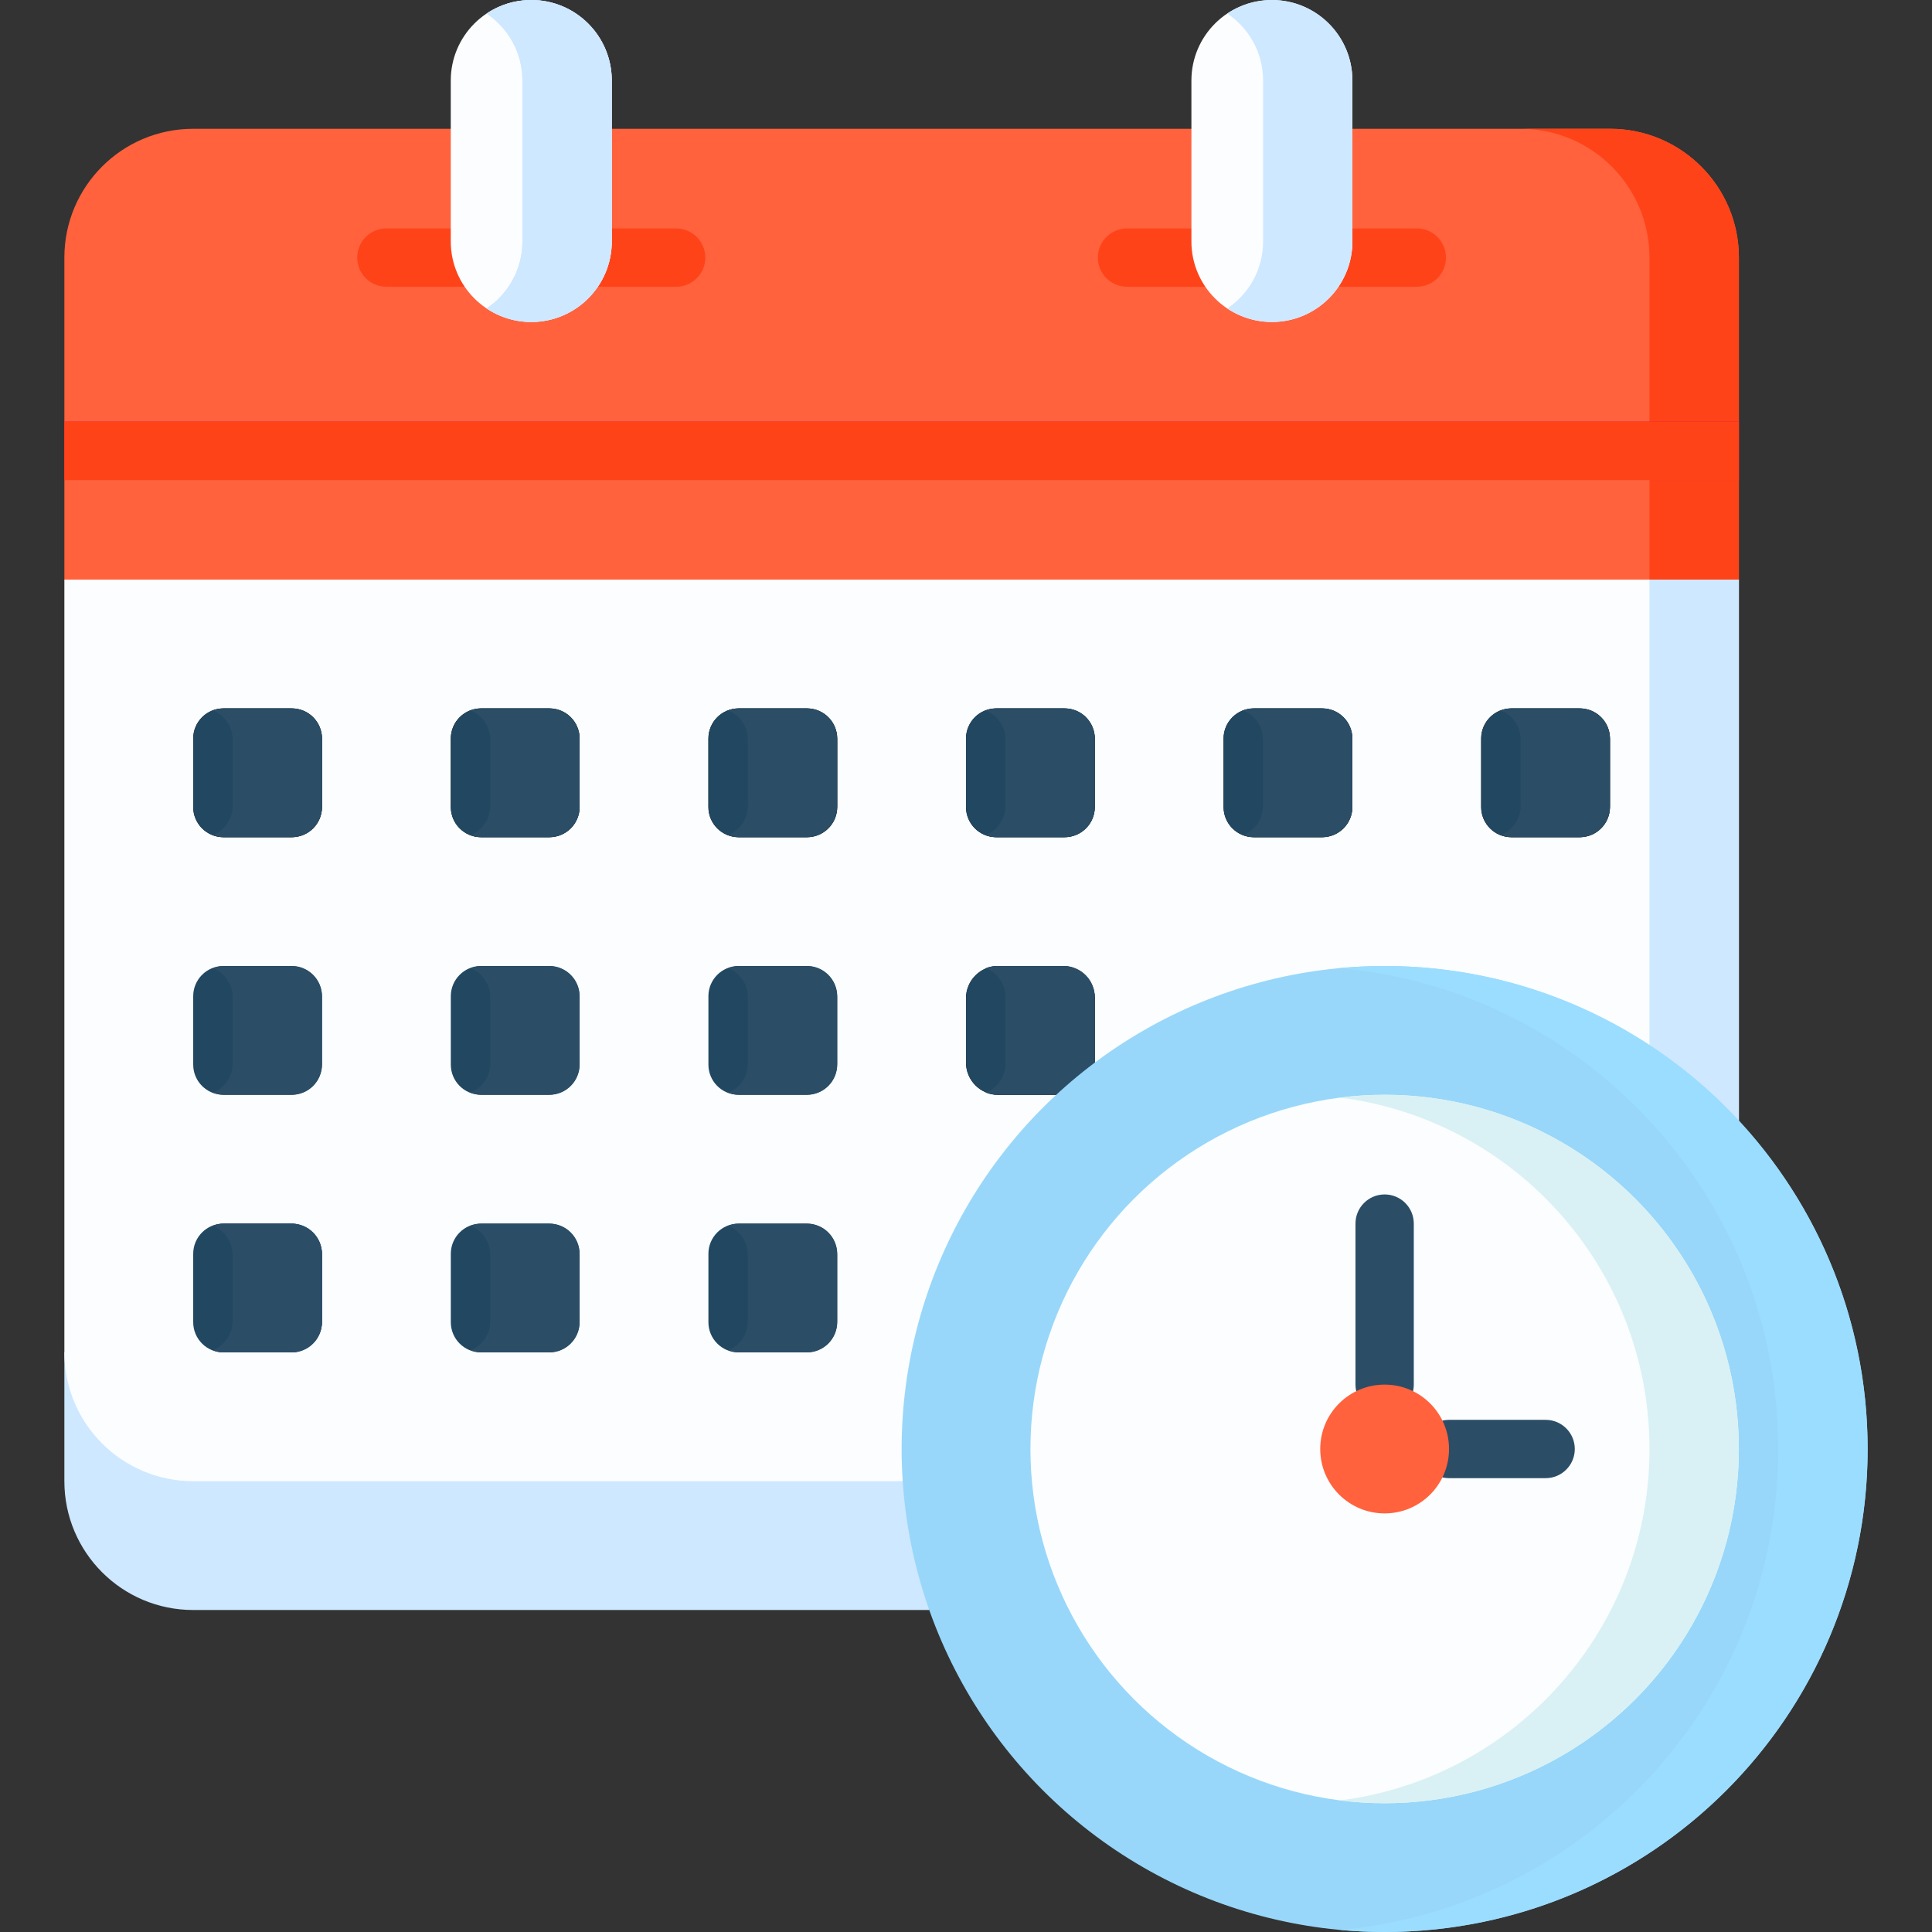 <svg xmlns="http://www.w3.org/2000/svg" enable-background="new 0 0 512 512" height="512" width="512"><rect width="100%" height="100%" fill="#333333" stroke="none"/><rect id="backgroundrect" width="100%" height="100%" x="0" y="0" fill="none" stroke="none" class="selected" style=""/><g class="currentLayer" style=""><title>Layer 1</title><path d="m246.23 426.666h-195.039c-18.851 0-34.132-15.282-34.132-34.132v-34.134h261.957z" fill="#cee8ff" id="svg_3" class="" fill-opacity="1"/><path d="m460.825 153.6v143.398 95.534h-409.634c-18.851 0-34.132-15.282-34.132-34.133v-204.799l238.95-85.334z" fill="#fbfdff" id="svg_4" class="" fill-opacity="1"/><path d="m77.336 221.867h-18.133c-4.418 0-8-3.582-8-8v-18.133c0-4.418 3.582-8 8-8h18.133c4.418 0 8 3.582 8 8v18.133c0 4.418-3.582 8-8 8z" id="svg_6" class=""/><path d="m77.336,221.867 h-18.133 c-4.418,0 -8,-3.582 -8,-8 v-18.133 c0,-4.418 3.582,-8 8,-8 h18.133 c4.418,0 8,3.582 8,8 v18.133 c0,4.418 -3.582,8 -8,8 z" class="" id="svg_1" fill-opacity="1" fill="#224760"/><path d="m145.603 221.867h-18.133c-4.418 0-8-3.582-8-8v-18.133c0-4.418 3.582-8 8-8h18.133c4.418 0 8 3.582 8 8v18.133c0 4.418-3.582 8-8 8z" id="svg_7" class=""/><path d="m145.603,221.867 h-18.133 c-4.418,0 -8,-3.582 -8,-8 v-18.133 c0,-4.418 3.582,-8 8,-8 h18.133 c4.418,0 8,3.582 8,8 v18.133 c0,4.418 -3.582,8 -8,8 z" class="" id="svg_2" fill-opacity="1" fill="#224760"/><path d="m213.869 221.867h-18.133c-4.418 0-8-3.582-8-8v-18.133c0-4.418 3.582-8 8-8h18.133c4.418 0 8 3.582 8 8v18.133c0 4.418-3.581 8-8 8z" id="svg_8" class=""/><path d="m213.869,221.867 h-18.133 c-4.418,0 -8,-3.582 -8,-8 v-18.133 c0,-4.418 3.582,-8 8,-8 h18.133 c4.418,0 8,3.582 8,8 v18.133 c0,4.418 -3.581,8 -8,8 z" class="" id="svg_5" fill-opacity="1" fill="#224760"/><path d="m282.136 221.867h-18.133c-4.418 0-8-3.582-8-8v-18.133c0-4.418 3.582-8 8-8h18.133c4.418 0 8 3.582 8 8v18.133c0 4.418-3.582 8-8 8z" id="svg_9" class=""/><path d="m282.136,221.867 h-18.133 c-4.418,0 -8,-3.582 -8,-8 v-18.133 c0,-4.418 3.582,-8 8,-8 h18.133 c4.418,0 8,3.582 8,8 v18.133 c0,4.418 -3.582,8 -8,8 z" class="" id="svg_62" fill-opacity="1" fill="#224760"/><path d="m350.391 221.867h-18.133c-4.418 0-8-3.582-8-8v-18.133c0-4.418 3.582-8 8-8h18.133c4.418 0 8 3.582 8 8v18.133c0 4.418-3.581 8-8 8z" id="svg_10" class=""/><path d="m350.391,221.867 h-18.133 c-4.418,0 -8,-3.582 -8,-8 v-18.133 c0,-4.418 3.582,-8 8,-8 h18.133 c4.418,0 8,3.582 8,8 v18.133 c0,4.418 -3.581,8 -8,8 z" class="" id="svg_63" fill-opacity="1" fill="#224760"/><path d="m418.658 221.867h-18.133c-4.418 0-8-3.582-8-8v-18.133c0-4.418 3.582-8 8-8h18.133c4.418 0 8 3.582 8 8v18.133c0 4.418-3.582 8-8 8z" id="svg_11" class=""/><path d="m418.658,221.867 h-18.133 c-4.418,0 -8,-3.582 -8,-8 v-18.133 c0,-4.418 3.582,-8 8,-8 h18.133 c4.418,0 8,3.582 8,8 v18.133 c0,4.418 -3.582,8 -8,8 z" class="" id="svg_64" fill-opacity="1" fill="#224760"/><path d="m77.336 290.133h-18.133c-4.418 0-8-3.582-8-8v-18.133c0-4.418 3.582-8 8-8h18.133c4.418 0 8 3.582 8 8v18.133c0 4.419-3.582 8-8 8z" id="svg_12" class="" fill-opacity="1" fill="#224760"/><path d="m145.603 290.133h-18.133c-4.418 0-8-3.582-8-8v-18.133c0-4.418 3.582-8 8-8h18.133c4.418 0 8 3.582 8 8v18.133c0 4.419-3.582 8-8 8z" id="svg_13" class="" fill-opacity="1" fill="#224760"/><path d="m213.869 290.133h-18.133c-4.418 0-8-3.582-8-8v-18.133c0-4.418 3.582-8 8-8h18.133c4.418 0 8 3.582 8 8v18.133c0 4.419-3.581 8-8 8z" id="svg_14" class="" fill-opacity="1" fill="#224760"/><path d="m290.136 290.133v-25.6c0-4.713-3.82-8.533-8.533-8.533h-17.067c-4.713 0-8.533 3.82-8.533 8.533v17.067c0 4.713 3.821 8.533 8.533 8.533z" id="svg_15" class=""/><path d="m290.136,290.133 v-25.6 c0,-4.713 -3.82,-8.533 -8.533,-8.533 h-17.067 c-4.713,0 -8.533,3.82 -8.533,8.533 v17.067 c0,4.713 3.821,8.533 8.533,8.533 z" class="" id="svg_65" fill-opacity="1" fill="#224760"/><path d="m77.336 358.4h-18.133c-4.418 0-8-3.582-8-8v-18.133c0-4.418 3.582-8 8-8h18.133c4.418 0 8 3.582 8 8v18.133c0 4.418-3.582 8-8 8z" id="svg_16" class="" fill-opacity="1" fill="#224760"/><path d="m145.603 358.4h-18.133c-4.418 0-8-3.582-8-8v-18.133c0-4.418 3.582-8 8-8h18.133c4.418 0 8 3.582 8 8v18.133c0 4.418-3.582 8-8 8z" id="svg_17" class="" fill-opacity="1" fill="#224760"/><path d="m213.869 358.4h-18.133c-4.418 0-8-3.582-8-8v-18.133c0-4.418 3.582-8 8-8h18.133c4.418 0 8 3.582 8 8v18.133c0 4.418-3.581 8-8 8z" id="svg_18" class="" fill-opacity="1" fill="#224760"/><path d="m418.417 187.733h-17.65c-1.068 0-2.085.21-3.022.579 3.055 1.206 5.219 4.178 5.219 7.662v17.65c0 3.484-2.165 6.456-5.219 7.662.937.37 1.954.58 3.022.58h17.65c4.552 0 8.242-3.69 8.242-8.241v-17.65c-.001-4.552-3.691-8.242-8.242-8.242z" fill="#2b4d66" id="svg_19" class="" fill-opacity="1"/><path d="m350.15 187.733h-17.65c-1.068 0-2.085.21-3.022.579 3.055 1.206 5.219 4.178 5.219 7.662v17.65c0 3.484-2.165 6.456-5.219 7.662.937.37 1.954.58 3.022.58h17.65c4.552 0 8.241-3.69 8.241-8.241v-17.65c0-4.552-3.689-8.242-8.241-8.242z" fill="#2b4d66" id="svg_20" class="" fill-opacity="1"/><path d="m281.895 187.733h-17.65c-1.068 0-2.085.21-3.022.579 3.055 1.206 5.22 4.178 5.22 7.662v17.65c0 3.484-2.165 6.456-5.22 7.662.937.37 1.954.58 3.022.58h17.65c4.552 0 8.242-3.69 8.242-8.241v-17.65c-.001-4.552-3.691-8.242-8.242-8.242z" fill="#2b4d66" id="svg_21" class="" fill-opacity="1"/><path d="m213.628 187.733h-17.65c-1.068 0-2.085.21-3.022.579 3.055 1.206 5.22 4.178 5.22 7.662v17.65c0 3.484-2.165 6.456-5.22 7.662.937.37 1.954.58 3.022.58h17.65c4.552 0 8.242-3.69 8.242-8.241v-17.65c-.001-4.552-3.69-8.242-8.242-8.242z" fill="#2b4d66" id="svg_22" class="" fill-opacity="1"/><path d="m145.361 187.733h-17.65c-1.068 0-2.085.21-3.022.579 3.055 1.206 5.219 4.178 5.219 7.662v17.65c0 3.484-2.165 6.456-5.219 7.662.937.37 1.954.58 3.022.58h17.65c4.552 0 8.242-3.69 8.242-8.241v-17.65c0-4.552-3.69-8.242-8.242-8.242z" fill="#2b4d66" id="svg_23" class="" fill-opacity="1"/><path d="m77.095 187.733h-17.65c-1.068 0-2.085.21-3.022.579 3.055 1.206 5.22 4.178 5.22 7.662v17.65c0 3.484-2.165 6.456-5.22 7.662.937.37 1.954.58 3.022.58h17.65c4.552 0 8.242-3.69 8.242-8.241v-17.65c-.001-4.552-3.691-8.242-8.242-8.242z" fill="#2b4d66" id="svg_24" class="" fill-opacity="1"/><path d="m77.095 256h-17.65c-1.068 0-2.085.21-3.022.579 3.055 1.206 5.22 4.178 5.22 7.662v17.651c0 3.484-2.165 6.456-5.22 7.662.937.37 1.954.58 3.022.58h17.65c4.552 0 8.242-3.69 8.242-8.241v-17.651c-.001-4.552-3.691-8.242-8.242-8.242z" fill="#2b4d66" id="svg_25" class="" fill-opacity="1"/><path d="m77.095 324.267h-17.65c-1.068 0-2.085.21-3.022.579 3.055 1.206 5.22 4.178 5.22 7.662v17.651c0 3.484-2.165 6.456-5.22 7.662.937.37 1.954.58 3.022.58h17.65c4.552 0 8.242-3.69 8.242-8.241v-17.651c-.001-4.553-3.691-8.242-8.242-8.242z" fill="#2a428c" id="svg_26" class=""/><path d="m77.095,324.267 h-17.65 c-1.068,0 -2.085,0.21 -3.022,0.579 c3.055,1.206 5.22,4.178 5.22,7.662 v17.651 c0,3.484 -2.165,6.456 -5.22,7.662 c0.937,0.37 1.954,0.58 3.022,0.58 h17.65 c4.552,0 8.242,-3.69 8.242,-8.241 v-17.651 c-0.001,-4.553 -3.691,-8.242 -8.242,-8.242 z" fill="#2b4d66" class="" id="svg_61" fill-opacity="1"/><path d="m145.361 256h-17.65c-1.068 0-2.085.21-3.022.579 3.055 1.206 5.219 4.178 5.219 7.662v17.651c0 3.484-2.165 6.456-5.219 7.662.937.37 1.954.58 3.022.58h17.65c4.552 0 8.242-3.69 8.242-8.241v-17.651c0-4.552-3.69-8.242-8.242-8.242z" fill="#2b4d66" id="svg_27" class="" fill-opacity="1"/><path d="m145.361 324.267h-17.65c-1.068 0-2.085.21-3.022.579 3.055 1.206 5.219 4.178 5.219 7.662v17.651c0 3.484-2.165 6.456-5.219 7.662.937.37 1.954.58 3.022.58h17.65c4.552 0 8.242-3.69 8.242-8.241v-17.651c0-4.553-3.69-8.242-8.242-8.242z" fill="#2b4d66" id="svg_28" class="" fill-opacity="1"/><path d="m213.628 256h-17.65c-1.068 0-2.085.21-3.022.579 3.055 1.206 5.22 4.178 5.22 7.662v17.651c0 3.484-2.165 6.456-5.22 7.662.937.37 1.954.58 3.022.58h17.65c4.552 0 8.242-3.69 8.242-8.241v-17.651c-.001-4.552-3.69-8.242-8.242-8.242z" fill="#2b4d66" id="svg_29" class="" fill-opacity="1"/><path d="m290.136 290.133v-25.892c0-4.552-3.69-8.241-8.242-8.241h-17.65c-1.068 0-2.085.21-3.022.579 3.055 1.206 5.22 4.178 5.22 7.662v17.651c0 3.484-2.165 6.456-5.22 7.662.937.37 1.954.58 3.022.58h25.892z" fill="#2b4d66" id="svg_30" class="" fill-opacity="1"/><path d="m213.628 324.267h-17.65c-1.068 0-2.085.21-3.022.579 3.055 1.206 5.22 4.178 5.22 7.662v17.651c0 3.484-2.165 6.456-5.22 7.662.937.37 1.954.58 3.022.58h17.65c4.552 0 8.242-3.69 8.242-8.241v-17.651c-.001-4.553-3.69-8.242-8.242-8.242z" fill="#2b4d66" id="svg_31" class="" fill-opacity="1"/><path d="m437.114 143.721v153.277 95.535h23.711v-95.535-143.398z" fill="#cee8ff" id="svg_32" class="" fill-opacity="1"/><path d="m460.825 153.6v-85.334c0-18.851-15.282-34.132-34.132-34.132h-375.502c-18.851 0-34.132 15.281-34.132 34.132v85.334z" fill="#ff623c" id="svg_33" class="" fill-opacity="1"/><g id="svg_34" class="" fill-opacity="1" fill="#ff4319"><g id="svg_35" fill="#ff4319"><g id="svg_36" fill="#ff4319"><path d="m124.609 75.993h-22.217c-4.268 0-7.726-3.459-7.726-7.726s3.459-7.726 7.726-7.726h22.217c4.268 0 7.726 3.459 7.726 7.726s-3.459 7.726-7.726 7.726z" fill="#ff4319" id="svg_37"/></g><g id="svg_38" fill="#ff4319"><path d="m179.191 75.993h-22.217c-4.268 0-7.726-3.459-7.726-7.726s3.459-7.726 7.726-7.726h22.217c4.268 0 7.726 3.459 7.726 7.726s-3.458 7.726-7.726 7.726z" fill="#ff4319" id="svg_39"/></g><g id="svg_40" fill="#ff4319"><path d="m320.887 75.993h-22.218c-4.268 0-7.726-3.459-7.726-7.726s3.459-7.726 7.726-7.726h22.218c4.268 0 7.726 3.459 7.726 7.726s-3.458 7.726-7.726 7.726z" fill="#ff4319" id="svg_41"/></g><g id="svg_42" fill="#ff4319"><path d="m375.47 75.993h-22.218c-4.268 0-7.726-3.459-7.726-7.726s3.459-7.726 7.726-7.726h22.218c4.268 0 7.726 3.459 7.726 7.726s-3.459 7.726-7.726 7.726z" fill="#ff4319" id="svg_43"/></g></g></g><path d="m162.125 64c0 11.782-9.551 21.333-21.333 21.333s-21.333-9.551-21.333-21.333v-42.667c-.001-11.782 9.55-21.333 21.332-21.333s21.333 9.551 21.333 21.333v42.667z" fill="#fbfdff" id="svg_44" class="" fill-opacity="1"/><path d="m358.403 64c0 11.782-9.551 21.333-21.333 21.333s-21.334-9.551-21.334-21.333v-42.667c0-11.782 9.551-21.333 21.333-21.333s21.333 9.551 21.333 21.333v42.667z" fill="#fbfdff" id="svg_45" class="" fill-opacity="1"/><path d="m337.069 0c-4.38 0-8.448 1.324-11.836 3.588 5.725 3.826 9.498 10.343 9.498 17.746v42.666c0 7.402-3.773 13.92-9.498 17.746 3.387 2.263 7.456 3.588 11.836 3.588 11.782 0 21.333-9.551 21.333-21.333v-42.668c.001-11.782-9.55-21.333-21.333-21.333z" fill="#cee8ff" id="svg_46" class="" fill-opacity="1"/><path d="m140.791 0c-4.38 0-8.448 1.324-11.836 3.588 5.725 3.826 9.498 10.343 9.498 17.746v42.666c0 7.402-3.773 13.92-9.498 17.746 3.387 2.263 7.456 3.588 11.836 3.588 11.782 0 21.333-9.551 21.333-21.333v-42.668c.001-11.782-9.55-21.333-21.333-21.333z" fill="#d3dcfb" id="svg_47" class=""/><path d="m140.791,0 c-4.38,0 -8.448,1.324 -11.836,3.588 c5.725,3.826 9.498,10.343 9.498,17.746 v42.666 c0,7.402 -3.773,13.92 -9.498,17.746 c3.387,2.263 7.456,3.588 11.836,3.588 c11.782,0 21.333,-9.551 21.333,-21.333 v-42.668 c0.001,-11.782 -9.55,-21.333 -21.333,-21.333 z" fill="#cee8ff" class="" id="svg_67" fill-opacity="1"/><path d="m426.693 34.133h-23.703c18.851 0 34.132 15.281 34.132 34.132v85.335h23.702v-85.334c.001-18.851-15.281-34.133-34.131-34.133z" fill="#ff4319" id="svg_48" class="" fill-opacity="1"/><path d="m17.058 111.74h443.767v15.453h-443.767z" fill="#e80054" id="svg_49" class=""/><path d="m17.058,111.74 h443.767 v15.453 h-443.767 z" fill="#ff4319" class="" id="svg_66" fill-opacity="1"/><circle cx="366.942" cy="384" fill="#98d7f9" r="128" id="svg_50" class="" fill-opacity="1"/><circle cx="366.942" cy="384" fill="#fbfdff" r="93.867" id="svg_51" class="" fill-opacity="1"/><g id="svg_52" class="" fill-opacity="1" fill="#2b4d66"><g id="svg_53" fill="#2b4d66"><path d="m366.942 374.659c-4.268 0-7.726-3.459-7.726-7.726v-42.667c0-4.267 3.459-7.726 7.726-7.726 4.268 0 7.726 3.459 7.726 7.726v42.667c0 4.267-3.459 7.726-7.726 7.726z" fill="#2b4d66" id="svg_54"/></g></g><g id="svg_55" class="" fill-opacity="1" fill="#2b4d66"><g id="svg_56" fill="#2b4d66"><path d="m409.609 391.726h-25.601c-4.268 0-7.726-3.459-7.726-7.726s3.459-7.726 7.726-7.726h25.601c4.268 0 7.726 3.459 7.726 7.726s-3.459 7.726-7.726 7.726z" fill="#2b4d66" id="svg_57"/></g></g><path d="m366.942 256c-3.995 0-7.945.193-11.847.551 65.137 5.979 116.152 60.752 116.152 127.449s-51.016 121.47-116.153 127.449c3.902.358 7.852.551 11.847.551 70.692 0 128-57.308 128-128s-57.307-128-127.999-128z" fill="#9bddff" id="svg_58" class="" fill-opacity="1"/><path d="m366.942 290.133c-4.01 0-7.961.253-11.839.741 46.252 5.821 82.028 45.295 82.028 93.126s-35.776 87.305-82.028 93.126c3.878.488 7.829.741 11.839.741 51.841 0 93.867-42.026 93.867-93.867s-42.026-93.867-93.867-93.867z" fill="#d9f1f4" id="svg_59" class="" fill-opacity="1"/><circle cx="366.942" cy="384" fill="#ff623c" r="17.067" id="svg_60" class="" fill-opacity="1"/></g></svg>